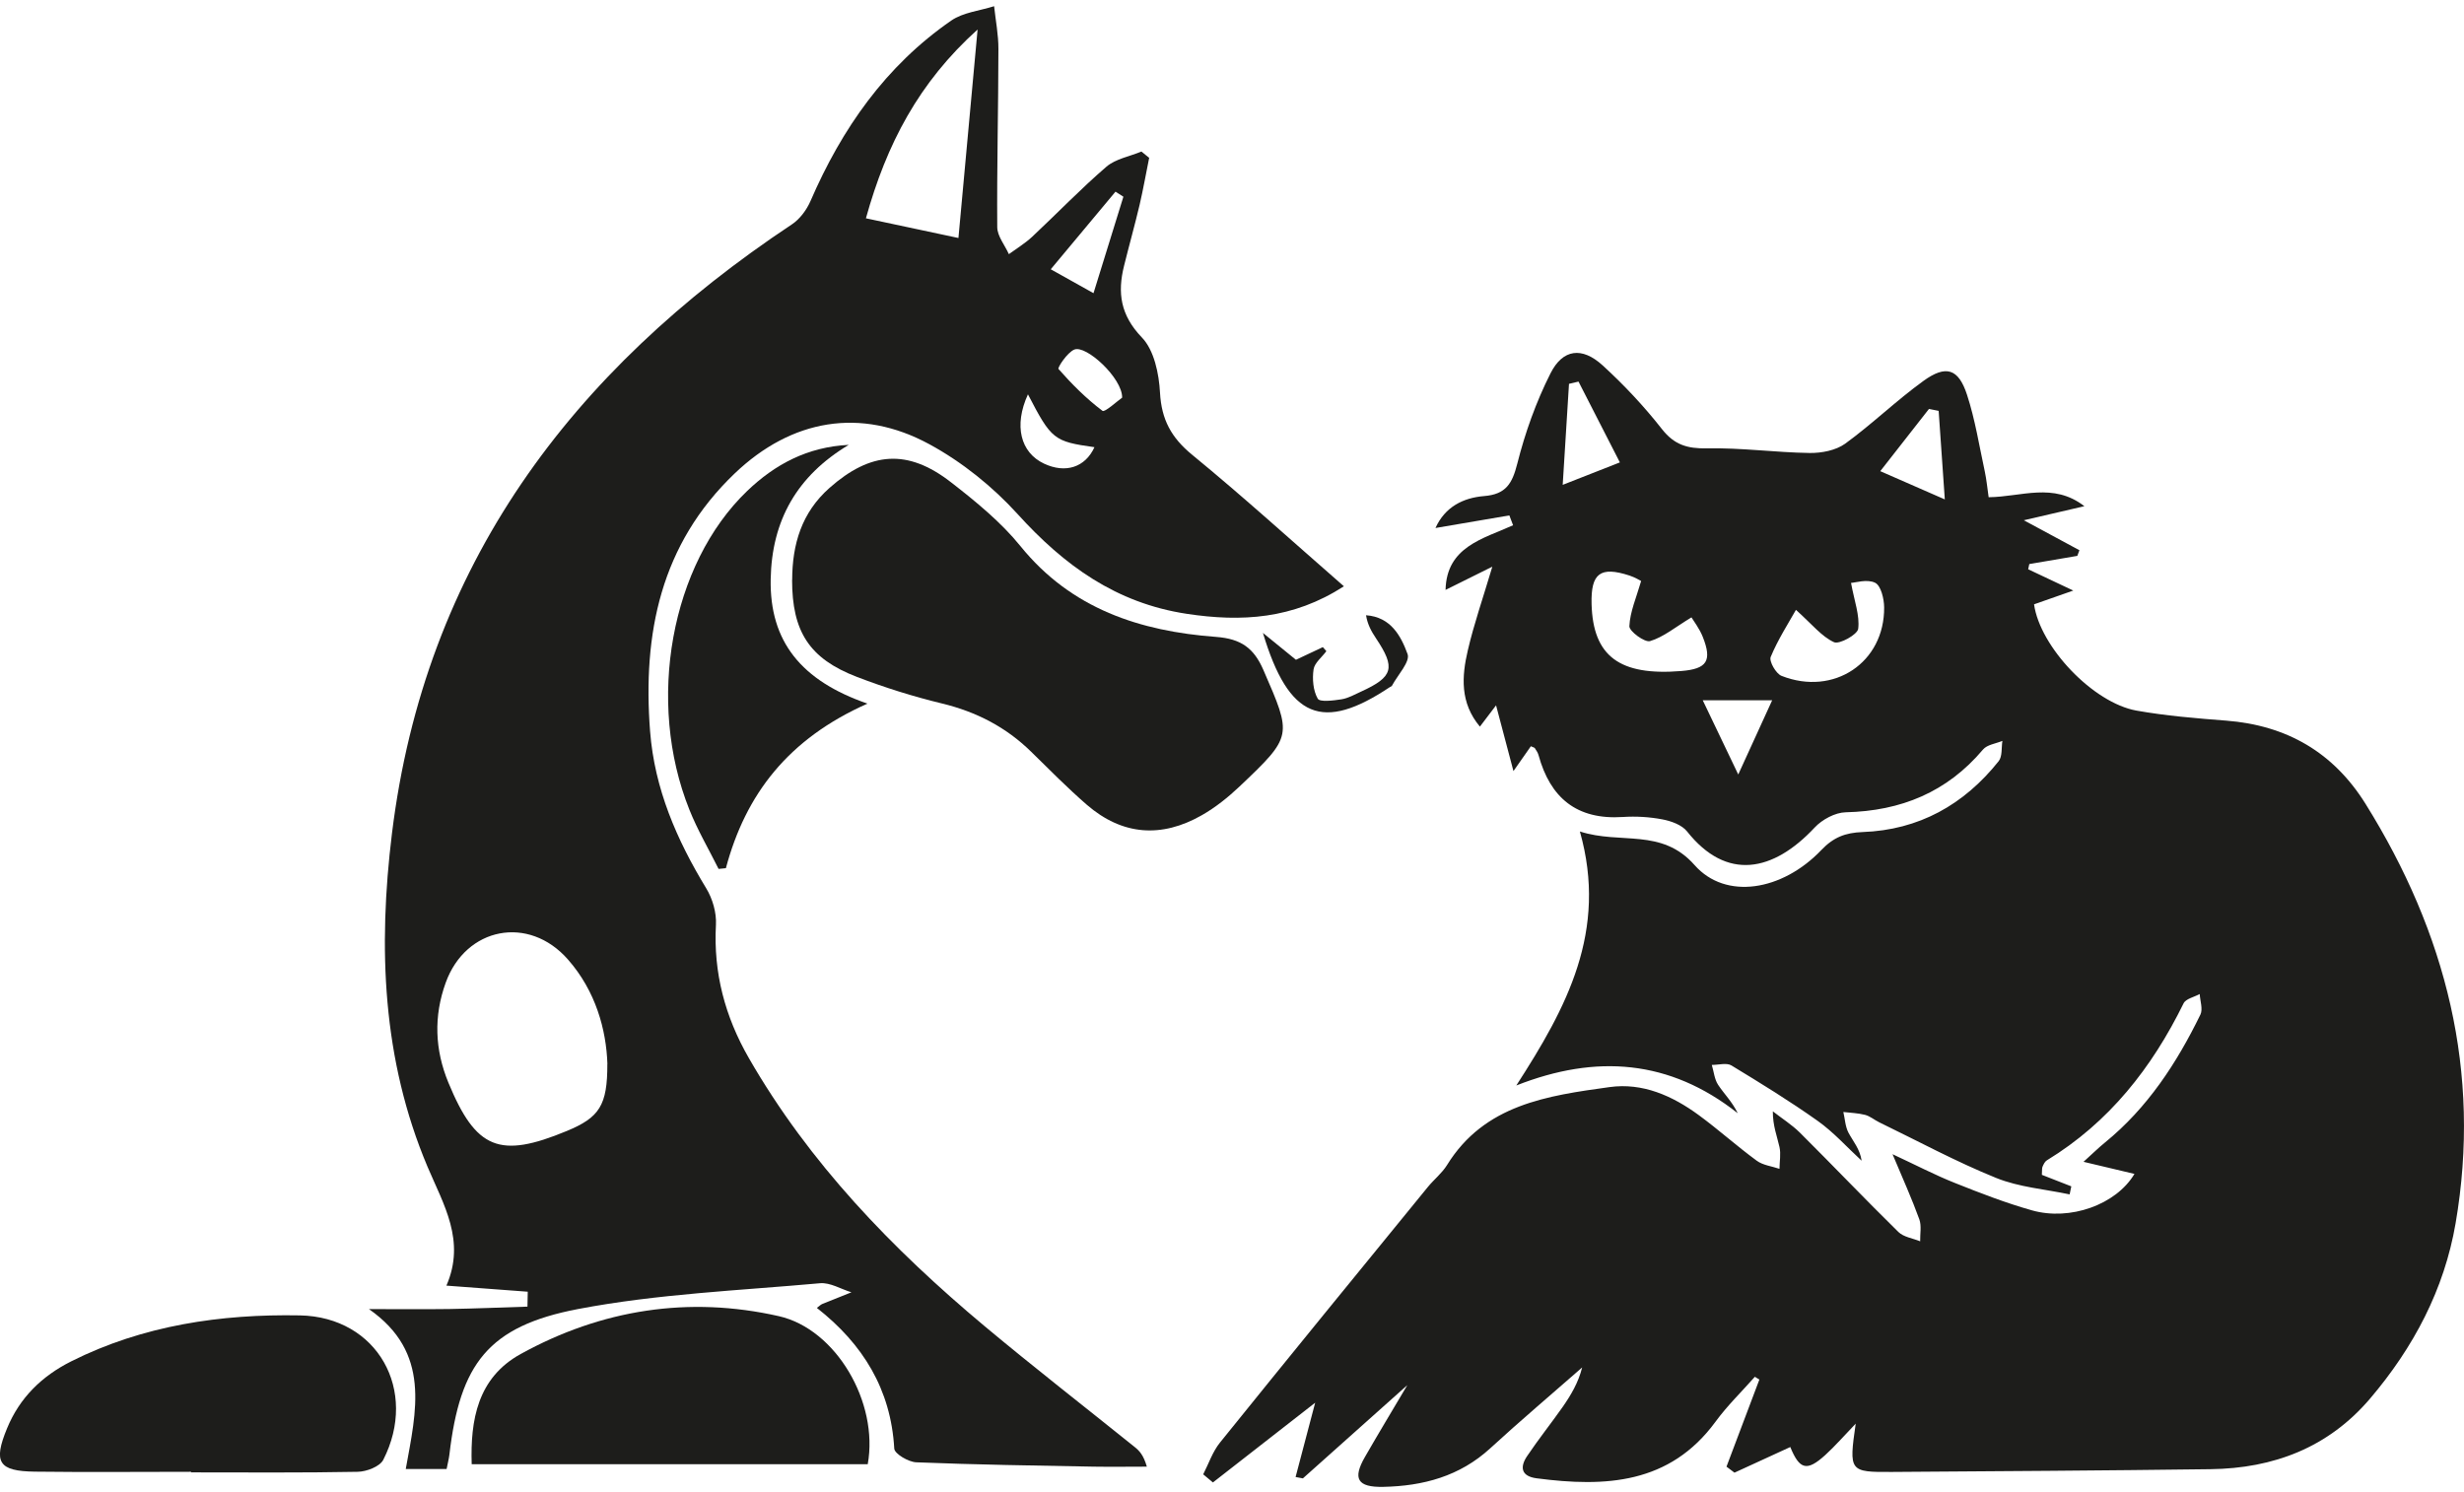 <svg width="208" height="126" viewBox="0 0 208 126" fill="none" xmlns="http://www.w3.org/2000/svg">
<g clip-path="url(#clip0_1072_992)">
<path d="M129.233 62.997C128.888 63.492 128.524 64.006 127.759 65.1C127.204 63.003 126.766 61.34 126.291 59.549C125.902 60.063 125.489 60.607 124.927 61.346C123.237 59.335 123.391 57.098 123.909 54.897C124.421 52.69 125.174 50.538 125.976 47.842C124.471 48.588 123.342 49.15 122.027 49.804C122.114 46.155 125.186 45.495 127.728 44.345L127.413 43.514C125.415 43.856 123.416 44.192 121.176 44.578C121.978 42.798 123.508 42.028 125.279 41.882C127.123 41.735 127.654 40.83 128.08 39.155C128.74 36.538 129.671 33.928 130.887 31.519C131.93 29.453 133.552 29.264 135.286 30.847C137.087 32.491 138.778 34.295 140.283 36.214C141.332 37.553 142.424 37.883 144.084 37.853C146.971 37.792 149.871 38.201 152.77 38.244C153.776 38.256 154.973 38.024 155.756 37.462C158.039 35.805 160.075 33.818 162.358 32.167C164.27 30.78 165.325 31.116 166.047 33.329C166.732 35.426 167.077 37.633 167.546 39.797C167.694 40.494 167.762 41.209 167.873 41.979C170.643 41.949 173.327 40.702 175.955 42.737C174.259 43.129 172.797 43.465 170.841 43.923C172.741 44.95 174.135 45.702 175.536 46.454C175.474 46.613 175.419 46.772 175.357 46.931L171.304 47.622C171.273 47.769 171.242 47.915 171.211 48.062C172.322 48.582 173.426 49.108 175.018 49.859C173.555 50.373 172.624 50.703 171.705 51.021C172.21 54.61 176.683 59.341 180.36 59.995C182.847 60.436 185.389 60.644 187.912 60.839C193.039 61.236 196.975 63.517 199.69 67.87C206.488 78.776 209.481 90.513 207.291 103.278C206.334 108.86 203.743 113.769 200.06 118.091C196.543 122.217 191.922 123.972 186.598 124.039C177.646 124.155 168.688 124.21 159.736 124.271C156.102 124.296 156.071 124.241 156.651 120.194C155.621 121.264 154.899 122.101 154.084 122.841C152.536 124.247 151.913 124.088 151.129 122.168C149.556 122.89 147.989 123.611 146.416 124.332C146.194 124.161 145.965 123.996 145.743 123.825C146.669 121.374 147.594 118.922 148.519 116.471C148.39 116.391 148.266 116.318 148.137 116.238C147.026 117.498 145.805 118.678 144.818 120.029C140.949 125.305 135.508 125.567 129.721 124.809C128.394 124.638 128.29 123.856 128.913 122.933C129.863 121.52 130.93 120.182 131.911 118.788C132.608 117.785 133.237 116.734 133.558 115.45C130.967 117.724 128.333 119.949 125.797 122.278C123.224 124.638 120.133 125.463 116.759 125.531C114.593 125.574 114.161 124.846 115.222 123.006C116.358 121.031 117.53 119.087 118.801 116.941C115.734 119.68 112.859 122.248 109.984 124.815C109.781 124.779 109.571 124.736 109.368 124.699C109.898 122.7 110.423 120.695 111.021 118.427C108.047 120.744 105.222 122.951 102.39 125.158C102.118 124.932 101.841 124.699 101.569 124.473C102.032 123.574 102.359 122.566 102.988 121.789C108.806 114.569 114.673 107.392 120.541 100.203C121.059 99.573 121.731 99.041 122.151 98.363C125.31 93.246 130.628 92.506 135.878 91.779C138.661 91.394 141.172 92.512 143.393 94.139C145.071 95.367 146.619 96.767 148.297 97.996C148.822 98.381 149.574 98.461 150.216 98.681C150.222 98.063 150.346 97.428 150.216 96.841C150.012 95.924 149.648 95.043 149.655 93.827C150.42 94.426 151.259 94.952 151.944 95.63C154.732 98.406 157.447 101.255 160.254 104.012C160.698 104.446 161.469 104.544 162.092 104.8C162.074 104.177 162.222 103.498 162.018 102.936C161.395 101.212 160.636 99.537 159.76 97.446C161.735 98.363 163.345 99.207 165.023 99.873C167.164 100.729 169.329 101.566 171.544 102.19C174.74 103.089 178.627 101.719 180.182 99.109C178.8 98.779 177.504 98.473 175.881 98.088C176.628 97.415 177.14 96.908 177.689 96.462C181.286 93.533 183.748 89.755 185.746 85.665C185.975 85.201 185.722 84.51 185.691 83.923C185.222 84.18 184.519 84.32 184.327 84.712C181.656 90.147 178.047 94.756 172.784 97.966C172.612 98.07 172.507 98.308 172.42 98.504C172.365 98.626 172.389 98.791 172.365 99.188C173.148 99.494 174 99.83 174.851 100.16L174.709 100.839C172.636 100.399 170.446 100.234 168.509 99.451C165.134 98.088 161.914 96.339 158.631 94.75C158.23 94.554 157.866 94.236 157.447 94.126C156.854 93.974 156.225 93.955 155.608 93.882C155.744 94.469 155.769 95.117 156.04 95.63C156.435 96.37 157.009 97.012 157.151 97.996C155.923 96.865 154.794 95.594 153.443 94.634C151.092 92.965 148.624 91.449 146.157 89.951C145.749 89.706 145.058 89.914 144.503 89.908C144.676 90.477 144.725 91.125 145.04 91.595C145.546 92.36 146.218 93.008 146.693 93.986C140.943 89.45 134.731 88.991 128 91.644C132.232 85.091 135.748 78.623 133.367 70.199C136.816 71.317 140.258 69.875 143.053 73.041C145.669 76.006 150.444 75.23 153.751 71.764C154.782 70.682 155.781 70.303 157.225 70.248C161.988 70.076 165.794 67.937 168.719 64.263C169.039 63.859 168.941 63.132 169.033 62.551C168.478 62.783 167.75 62.869 167.404 63.272C164.369 66.873 160.482 68.469 155.806 68.579C154.917 68.597 153.819 69.19 153.196 69.856C149.685 73.616 145.755 74.411 142.412 70.192C141.974 69.642 141.073 69.318 140.332 69.178C139.247 68.97 138.099 68.903 136.989 68.976C133.089 69.233 130.862 67.35 129.875 63.749C129.82 63.541 129.684 63.352 129.567 63.168C129.536 63.113 129.437 63.101 129.24 63.009L129.233 62.997ZM142.788 52.121C141.4 52.965 140.419 53.79 139.29 54.127C138.846 54.261 137.525 53.295 137.544 52.867C137.599 51.651 138.13 50.459 138.537 49.053C138.463 49.016 138.031 48.747 137.562 48.594C135.088 47.787 134.286 48.398 134.354 50.997C134.471 55.404 136.717 57.079 141.937 56.651C144.09 56.474 144.546 55.802 143.744 53.778C143.46 53.057 142.961 52.421 142.788 52.127V52.121ZM151.604 51.492C150.981 52.604 150.093 53.974 149.476 55.459C149.321 55.826 149.92 56.878 150.389 57.061C154.806 58.803 159.094 55.93 159.051 51.272C159.045 50.544 158.779 49.438 158.286 49.199C157.613 48.869 156.608 49.199 156.256 49.212C156.54 50.764 157.003 51.962 156.861 53.087C156.799 53.576 155.269 54.426 154.819 54.218C153.776 53.742 152.986 52.727 151.604 51.486V51.492ZM136.742 39.039C135.508 36.624 134.379 34.417 133.25 32.216L132.448 32.406C132.281 35.09 132.115 37.773 131.917 40.934C133.854 40.17 135.125 39.669 136.742 39.039ZM164.172 42.163C163.974 39.289 163.814 36.991 163.653 34.692C163.382 34.637 163.11 34.582 162.833 34.527C161.519 36.208 160.205 37.889 158.724 39.779C160.587 40.598 162.049 41.233 164.172 42.163ZM143.738 59.121C144.849 61.45 145.879 63.602 146.736 65.387C147.588 63.517 148.587 61.334 149.599 59.121H143.738Z" fill="#1D1D1B"/>
<path d="M97.016 13.283C96.745 14.616 96.51 15.961 96.202 17.287C95.794 19.011 95.313 20.723 94.888 22.441C94.32 24.715 94.579 26.604 96.393 28.493C97.429 29.569 97.837 31.55 97.923 33.158C98.046 35.419 98.873 36.948 100.631 38.391C104.932 41.918 109.047 45.659 113.446 49.499C109.145 52.274 104.802 52.525 100.175 51.822C94.215 50.917 89.829 47.738 85.905 43.404C83.801 41.087 81.21 39.002 78.452 37.504C72.653 34.356 66.816 35.395 62.029 39.962C55.754 45.953 54.243 53.503 54.878 61.744C55.254 66.592 57.118 70.889 59.616 74.997C60.153 75.878 60.492 77.058 60.437 78.073C60.215 82.126 61.202 85.83 63.213 89.327C68.315 98.198 75.312 105.436 83.11 111.959C87.274 115.437 91.562 118.769 95.794 122.174C96.183 122.486 96.529 122.847 96.812 123.825C95.32 123.825 93.826 123.849 92.333 123.825C87.336 123.733 82.339 123.66 77.348 123.458C76.687 123.434 75.515 122.737 75.49 122.303C75.207 117.302 72.844 113.469 68.957 110.424C69.179 110.259 69.284 110.143 69.407 110.094C70.228 109.758 71.055 109.434 71.875 109.104C70.987 108.835 70.074 108.26 69.216 108.34C62.399 108.957 55.507 109.238 48.807 110.516C41.2 111.965 38.831 115.168 37.937 122.804C37.893 123.165 37.801 123.513 37.702 124.021H34.253C35.129 119.148 36.413 114.196 31.144 110.522C33.408 110.522 35.672 110.547 37.937 110.516C40.133 110.479 42.329 110.382 44.526 110.314C44.532 109.893 44.544 109.477 44.55 109.055C42.391 108.896 40.238 108.731 37.684 108.541C39.331 104.757 37.449 101.713 36.092 98.51C32.261 89.443 31.909 79.968 33.087 70.37C35.864 47.769 48.203 31.33 66.847 18.944C67.519 18.498 68.093 17.721 68.42 16.969C71.061 10.868 74.756 5.568 80.303 1.735C81.308 1.044 82.703 0.91 83.918 0.524C84.048 1.729 84.288 2.939 84.282 4.144C84.276 9.15 84.146 14.157 84.183 19.17C84.183 19.934 84.825 20.692 85.164 21.457C85.825 20.974 86.534 20.546 87.126 19.995C89.224 18.033 91.217 15.954 93.395 14.078C94.172 13.411 95.356 13.21 96.356 12.794C96.566 12.965 96.782 13.136 96.991 13.314L97.016 13.283ZM51.275 89.822C51.176 86.943 50.294 83.678 47.944 81.007C44.63 77.229 39.325 78.274 37.628 82.957C36.598 85.8 36.703 88.618 37.85 91.4C40.176 97.036 42.169 97.843 47.851 95.483C50.596 94.346 51.281 93.331 51.269 89.822H51.275ZM73.097 18.43C75.879 19.023 78.378 19.555 80.907 20.093C81.45 14.194 81.969 8.545 82.524 2.493C77.557 6.962 74.837 12.164 73.097 18.43ZM94.832 16.609C94.61 16.468 94.388 16.328 94.166 16.181C92.395 18.302 90.631 20.417 88.7 22.734C90.205 23.572 91.143 24.098 92.309 24.752C93.203 21.86 94.018 19.237 94.832 16.609ZM94.727 33.573C94.752 31.923 91.679 29.098 90.686 29.514C90.082 29.771 89.261 31.042 89.353 31.152C90.483 32.436 91.704 33.659 93.068 34.686C93.259 34.833 94.32 33.855 94.727 33.573ZM86.775 33.292C85.565 35.939 86.145 38.207 88.132 39.142C89.952 39.998 91.612 39.454 92.389 37.755C88.965 37.272 88.755 37.113 86.775 33.292Z" fill="#1D1D1B"/>
<path d="M66.872 48.967C66.878 45.965 67.661 43.281 70.018 41.197C73.485 38.127 76.62 37.877 80.266 40.707C82.37 42.34 84.492 44.07 86.151 46.118C90.433 51.406 96.239 53.295 102.661 53.772C104.771 53.931 105.851 54.719 106.653 56.572C109.065 62.129 109.145 62.123 104.635 66.402C103.673 67.313 102.606 68.169 101.458 68.823C98.046 70.773 94.733 70.534 91.735 67.936C90.112 66.524 88.595 64.99 87.058 63.48C84.936 61.395 82.425 60.093 79.507 59.39C77.082 58.803 74.676 58.045 72.344 57.152C68.315 55.606 66.865 53.319 66.865 48.96L66.872 48.967Z" fill="#1D1D1B"/>
<path d="M73.245 123.617H39.818C39.701 119.9 40.306 116.33 43.946 114.319C50.769 110.553 58.142 109.397 65.755 111.121C70.573 112.216 74.189 118.396 73.251 123.617H73.245Z" fill="#1D1D1B"/>
<path d="M16.127 124.259C11.735 124.259 7.348 124.302 2.955 124.247C-0.136 124.21 -0.586 123.452 0.598 120.585C1.66 118.005 3.529 116.183 6.009 114.936C12.08 111.886 18.663 110.932 25.308 111.054C31.884 111.176 35.327 117.424 32.353 123.25C32.063 123.819 30.94 124.247 30.194 124.259C25.505 124.351 20.816 124.308 16.127 124.308C16.127 124.29 16.127 124.271 16.127 124.259Z" fill="#1D1D1B"/>
<path d="M73.233 59.402C66.526 62.379 62.942 67.062 61.276 73.298C61.072 73.316 60.863 73.341 60.659 73.359C59.832 71.696 58.882 70.082 58.197 68.364C54.526 59.219 56.63 47.64 63.065 41.459C65.409 39.21 68.155 37.73 71.647 37.559C67.273 40.176 65.15 43.941 65.058 48.899C64.959 54.157 67.637 57.476 73.239 59.408L73.233 59.402Z" fill="#1D1D1B"/>
<path d="M111.965 54.976C111.589 55.49 110.965 55.966 110.885 56.517C110.768 57.33 110.848 58.302 111.237 58.986C111.41 59.292 112.557 59.145 113.236 59.041C113.81 58.95 114.353 58.638 114.889 58.393C117.622 57.146 117.826 56.388 116.154 53.888C115.772 53.319 115.438 52.72 115.315 51.944C117.419 52.091 118.27 53.717 118.819 55.215C119.06 55.862 117.986 56.987 117.505 57.892C117.474 57.947 117.382 57.978 117.32 58.014C111.663 61.786 108.794 60.71 106.61 53.435C107.751 54.365 108.485 54.964 109.398 55.704C110.028 55.404 110.848 55.019 111.669 54.634C111.767 54.75 111.866 54.866 111.965 54.976Z" fill="#1D1D1B"/>
</g>
<defs>
<clipPath id="clip0_1072_992">
<rect width="208" height="125" fill="white" transform="translate(0 0.5)"/>
</clipPath>
</defs>
</svg>
